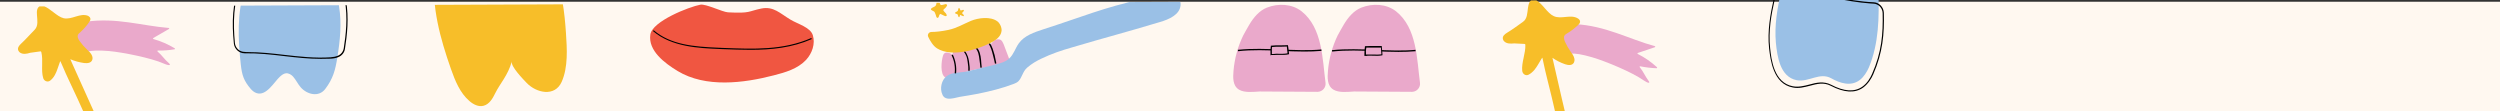<?xml version="1.0" encoding="utf-8"?>
<!-- Generator: Adobe Illustrator 23.0.0, SVG Export Plug-In . SVG Version: 6.00 Build 0)  -->
<svg version="1.1" xmlns="http://www.w3.org/2000/svg" xmlns:xlink="http://www.w3.org/1999/xlink" x="0px" y="0px"
	 viewBox="0 0 1440 64" style="enable-background:new 0 0 1440 64;" xml:space="preserve">
<rect x="0" y="0" width="1440" height="64" fill="#333333" stroke="none"/>
<style type="text/css">
	.st0{fill:#FFF8F0;}
	.st1{clip-path:url(#SVGID_2_);}
	.st2{fill:#9AC0E6;}
	.st3{fill:#EAA9CB;}
	.st4{fill:#F7BE29;}
	.st5{fill:#F5BE29;}
	.st6{fill:#F05641;}
	.st7{opacity:0.58;clip-path:url(#SVGID_2_);}
	.st8{fill:none;stroke:#FFFFFF;stroke-miterlimit:10;}
	.st9{clip-path:url(#SVGID_4_);}
	.st10{opacity:0.58;clip-path:url(#SVGID_4_);}
	.st11{opacity:0.62;clip-path:url(#SVGID_4_);}
	.st12{fill:#9ABEE4;}
	.st13{opacity:0.25;fill:url(#);enable-background:new    ;}
	.st14{fill:#92D2C7;}
	.st15{fill:#7D4097;}
	.st16{fill:#1A8BCB;}
	.st17{fill:#F58522;}
	.st18{fill:#3BB44A;}
	.st19{fill:none;stroke:#231F20;stroke-miterlimit:10;}
	.st20{fill:#706D6E;}
	.st21{fill:#F89C0E;}
	.st22{fill:#40B93C;}
	.st23{fill:#1575C5;}
	.st24{fill:#A4CE4E;}
	.st25{fill:#0192D5;}
	.st26{fill:#0065A5;}
	.st27{fill:#67BB49;}
	.st28{fill:#F2CF80;}
	.st29{opacity:0.25;fill:url(#);}
	.st30{fill:none;stroke:#3B3937;stroke-width:0.25;stroke-miterlimit:10;}
	.st31{fill:#FFFFFF;}
	.st32{fill:#181818;}
	.st33{fill:#1A1A1A;}
	.st34{fill:#FFFCF8;}
	.st35{fill-rule:evenodd;clip-rule:evenodd;}
	.st36{fill:#222221;}
	.st37{fill:#FABE15;}
	.st38{opacity:0.42;fill:url(#);}
	.st39{fill:#99BFE5;}
	.st40{fill:#4E4C49;}
	.st41{fill:#3B3937;}
	.st42{fill:#ECA7CA;}
	.st43{fill:#F0553C;}
	.st44{fill:#CDCECE;}
</style>
<g id="Layer_4">
	<rect x="-1" y="1" class="st0" width="1441" height="63"/>
	<g>
		<defs>
			<polygon id="SVGID_1_" points="1444,64 -1,64 -1.4,3.8 1444,-2 			"/>
		</defs>
		<clipPath id="SVGID_2_">
			<use xlink:href="#SVGID_1_"  style="overflow:visible;"/>
		</clipPath>
		<g class="st1">
			<g>
				<path class="st2" d="M162.3-14.6c-5.2-2.5-11.6-4.1-16.4,0.1c-2.3,2-3.8,4.8-4.8,7.7c-4.7,14.1-4,29.3-2.4,44
					c0.7,6.2,1.7,9.3,5.8,14.1c0.9,1,2,1.9,3.2,2.3c5.7,2,10.2-6.4,13.6-9.5c1-0.9,2.2-1.8,3.5-1.9c1.5-0.1,3,0.8,4,1.9
					c1.7,1.9,2.8,4.4,4.5,6.3c3.7,4.1,10.3,5.7,14,0.9c4.5-5.9,5.9-11,7-18.2c1.6-9.7,2.6-19.7,1-29.4c-1.3-7.9-3.7-19.5-13.4-20.7
					C175-17.8,169.2-11.3,162.3-14.6"/>
			</g>
			<g>
				<path d="M184.8,33.9c-7.1,0-14.2-0.8-21.1-1.6c-7.4-0.9-15.1-1.7-22.7-1.6c0,0-0.1,0-0.1,0c-3.2,0-5.9-2.5-6.2-5.7
					c-1.2-12.1-1-22.8,3.7-35.7c0.9-2.4,2.5-5.7,5.4-8c4.4-3.6,10.7-3.6,18.6-0.1c4.2,1.8,8,0.6,12-0.8c3.1-1,6.3-2.1,9.7-1.7
					c11.5,1.3,14,15,15.2,21.6c1.8,10,0.6,20.1-0.6,27.8c-0.3,2.2-1.8,4-3.8,4.8l0,0c-1.3,0.5-2.6,0.8-4.4,0.9
					C188.6,33.8,186.7,33.9,184.8,33.9z M142.7,30c7.1,0,14.2,0.8,21,1.6c8.7,1,17.7,2,26.7,1.4c1.6-0.1,3-0.4,4.2-0.9l0,0
					c1.8-0.7,3.1-2.4,3.4-4.3c1.2-7.6,2.4-17.6,0.6-27.6c-1.1-6.4-3.5-19.7-14.6-21c-3.3-0.4-6.4,0.7-9.4,1.7
					c-4,1.3-8.1,2.7-12.5,0.8c-7.7-3.4-13.7-3.3-17.9,0c-2.8,2.2-4.4,5.4-5.2,7.7c-4.6,12.8-4.8,23.4-3.7,35.4
					c0.3,2.9,2.7,5.1,5.6,5.1C141.5,30,142.1,30,142.7,30z"/>
			</g>
		</g>
		<g class="st1">
			<g>
				<path class="st3" d="M49.6,12.5c17.5-2.5,31.8,2.3,47.6,3.6c0.3,0,0.4,0.5,0.1,0.6l-9,5.2c-0.2,0.1-0.2,0.5,0.1,0.6
					c4.3,1.2,8.4,3,12.2,5.3c0.3,0.2,0.2,0.6-0.1,0.6c-3.1,0.5-6.3,0.8-9.5,0.7c-0.3,0-0.5,0.4-0.2,0.6c2.4,2,4.1,4.7,6.5,6.7
					c1.4,1.2,0.2,1.6-3,0.2c-7.1-3.2-23.7-6.5-31.5-7.2c-12.5-1-13.3,0.6-25.3,4.3c-0.3,0.1-0.7-5.2-0.7-5.5c0-5.5-0.3-7.3,0.5-9.1
					C39.3,14.9,45.6,13,49.6,12.5"/>
			</g>
			<g>
				<path class="st4" d="M41.2,35.7c-0.2-0.5-0.4-1-0.7-1.6c2.5,1.1,5.2,1.8,7.9,2.2c1.9,0.2,4.2,0.1,4.8-2c0.2-0.7,0.1-1.4-0.1-2
					c-0.6-1.7-1.9-2.7-3.1-3.9c-1.5-1.4-2.9-3-4.1-4.7c-0.8-1.1-1.5-2.5-1-3.6c0.2-0.6,0.7-1,1.2-1.4c2-1.8,3.9-3.9,5.4-6.2
					c0.5-0.7,0.9-1.6,0.3-2.5c-0.2-0.3-0.8-0.7-1.1-0.9c-4.6-1.8-9.3,2.4-14,1.4c-3.9-0.9-7.8-5.8-11.6-7c-0.6-0.2-1.2-0.2-1.7-0.1
					c-2.2,0.6-2.3,3.2-2.1,5.3c0.2,3,0.8,6.2-1.3,8.4c-2.6,2.6-5,5.4-7.8,8c-1.1,1-2.4,2.5-1.6,4.1c0.2,0.4,0.5,0.7,0.8,1
					c1.8,1.3,4.1,0.8,6,0.2l5.8-0.8c0.3-0.1,0.5,0.1,0.6,0.4c1.2,4.9-0.3,10.5,1.1,15c0.5,1.7,2.5,2.5,3.9,1.5
					c1.1-0.8,2.1-2,2.8-3.3c1.2-2.1,1.8-4.6,2.7-6.9c0.1-0.4,0.3-0.8,0.5-1.1c0.2,0.7,0.6,1.3,0.9,2.1c2.7,6.5,5.9,12.8,8.8,19.2
					c3.3,7.3,6.6,14.6,9.9,21.8c0.2,0.3,0.4,0.7,0.7,0.8c0.3,0.1,0.6-0.1,0.9-0.3c1.2-0.9,2.3-1.9,3.3-2.9
					C53.2,62.4,47.2,49,41.2,35.7"/>
			</g>
		</g>
		<g class="st1">
			<g>
				<path class="st3" d="M543.1,32.3c0.1-0.5,0.3-0.9,0.6-1.3c1.2-1.5,3.7-0.4,5.3,0.7c-0.6-1-0.1-2.5,0.9-3.1
					c1-0.7,2.3-0.6,3.4-0.1c0.7,0.4,1.5,1,2.3,0.8c0.7-0.2,1.1-0.9,1.6-1.5c1-1.2,2.9-1.5,4.3-0.8c0.5,0.2,0.9,0.6,1.4,0.5
					c0.8-0.1,1.2-1,1.6-1.6c1.3-2,4.6-2,6,0c0.7-1.1,1.5-2.2,2.6-2.8c1.1-0.6,2.6-0.7,3.6,0.1c0.7,0.6,1,1.5,1.4,2.3l3.3,8.7
					c0.1,0.3,0.2,0.5,0.2,0.8c-0.1,0.6-0.8,0.9-1.4,1.1c-8.2,2.3-16.7,3.2-24.9,5.6c-2.6,0.7-8.5,4.3-10.8,2.9
					C541.3,42.8,542.3,34.9,543.1,32.3"/>
			</g>
			<g>
				<path class="st2" d="M545.9,56.8c2.2,0.3,4.9-0.6,6.9-1c3.5-0.6,7-1.1,10.5-1.8c6.9-1.4,13.8-3.1,20.4-5.6
					c1-0.4,2.1-0.8,2.9-1.6c2.2-2.3,2.4-5.5,5-7.8c2.5-2.2,5.4-3.9,8.4-5.3c5.6-2.7,11.5-4.7,17.5-6.4c20.6-6.1,30-8.4,50.6-14.6
					c5.2-1.5,11.4-4.2,11.9-9.6c0.4-4.2-3.3-7.8-7.3-8.9c-4-1.1-10.2,4.2-14.2,5.1c-23.7,5.3-34.5,10.2-57.6,17.6
					c-5.2,1.7-10.9,3.6-14.1,8.1c-2,2.8-2.9,6.3-5.4,8.6c-2.2,2.1-5.4,2.9-8.4,3.7c-5.3,1.3-10.5,2.5-15.8,3.8
					c-3.8,0.9-8.8,0.3-12,2.8c-2.9,2.2-4,7.2-2.4,10.5C543.3,55.9,544.5,56.6,545.9,56.8"/>
			</g>
			<g>
				<path class="st4" d="M537,6.1c-0.4-0.2-0.9-0.5-0.8-0.9c0-0.1,0.1-0.2,0.2-0.3c0.6-0.7,2-0.9,2.5-1.6c0.7-0.8,0.3-2.2,1.1-2.9
					c0.1-0.1,0.2-0.1,0.3-0.1c0.3,0,0.4,0.1,0.5,0.3c0.3,0.5,0.5,1.1,0.7,1.7c0,0.1,0.1,0.3,0.2,0.4c0.2,0.2,0.5,0.2,0.8,0.2
					c0.5-0.1,0.9-0.2,1.3-0.3c0.3-0.1,0.7-0.3,1.1-0.2c0.2,0,0.3,0.1,0.4,0.2c0.4,0.3,0.2,0.8-0.1,1.1c-0.4,0.6-0.8,1.1-1.4,1.5
					c-0.2,0.1-0.3,0.3-0.4,0.5c-0.1,0.3,0.1,0.6,0.4,0.9c0.4,0.4,0.8,0.8,1.1,1.2c0.2,0.3,0.3,0.6,0.4,0.9c0.1,0.4-0.3,0.7-0.7,0.6
					c-1-0.2-2-1-3.1-1.3c-0.1,0-0.1,0-0.1,0.1L540.9,9c-0.1,0.5-0.2,1-0.6,1.2c-0.1,0-0.2,0.1-0.3,0.1c-0.4,0-0.6-0.4-0.7-0.7
					c-0.2-0.8-0.5-1.6-0.8-2.3C538.3,6.6,537.6,6.4,537,6.1"/>
			</g>
			<g>
				<path class="st4" d="M550.6,7.9c-0.2-0.1-0.5-0.2-0.5-0.5c0-0.1,0.1-0.1,0.1-0.2c0.3-0.3,1.1-0.5,1.4-0.9
					c0.4-0.4,0.2-1.2,0.6-1.6c0,0,0.1-0.1,0.2-0.1c0.1,0,0.2,0.1,0.3,0.2c0.2,0.3,0.3,0.6,0.4,0.9c0,0.1,0,0.1,0.1,0.2
					c0.1,0.1,0.3,0.1,0.4,0.1c0.2,0,0.5-0.1,0.7-0.2c0.2-0.1,0.4-0.2,0.6-0.1c0.1,0,0.2,0,0.2,0.1c0.2,0.2,0.1,0.4,0,0.6
					c-0.2,0.3-0.5,0.6-0.7,0.8c-0.1,0.1-0.2,0.1-0.2,0.2c-0.1,0.2,0.1,0.3,0.2,0.5c0.2,0.2,0.4,0.4,0.6,0.6c0.1,0.1,0.2,0.3,0.2,0.5
					c0,0.2-0.2,0.4-0.4,0.3c-0.6-0.1-1.1-0.5-1.7-0.7c0,0-0.1,0-0.1,0l-0.2,0.7c0,0.2-0.1,0.5-0.3,0.6c0,0-0.1,0-0.1,0
					c-0.2,0-0.3-0.2-0.4-0.4c-0.1-0.4-0.3-0.8-0.4-1.2C551.3,8.1,551,8,550.6,7.9"/>
			</g>
			<g>
				<path d="M550.7,42.3l-0.8-0.1c0.4-3.5-0.2-7.2-1.8-10.4l0.7-0.4C550.4,34.7,551.1,38.6,550.7,42.3z"/>
			</g>
			<g>
				<path d="M558.5,40.8l-0.8-0.1c0.1-0.8,0-1.6,0-2.4c-0.2-1.8-0.4-3.7-0.9-5.5c-0.4-1.1-0.9-2.1-1.6-2.9l0.6-0.5
					c0.7,0.9,1.3,2,1.7,3.2c0.6,1.8,0.8,3.8,1,5.7C558.6,39,558.6,39.9,558.5,40.8z"/>
			</g>
			<g>
				<path d="M565.5,38.9l-0.8,0.1c-0.1-1.5-0.3-2.9-0.5-4.4c-0.3-2.6-0.7-5.2-2.3-6.8l0.6-0.6c1.8,1.9,2.3,4.5,2.6,7.3
					C565.2,35.9,565.3,37.4,565.5,38.9z"/>
			</g>
			<g>
				<path d="M573.9,36.5l-0.8,0.2c-0.3-1.6-0.7-3.1-1.1-4.7c-0.6-2.4-1.2-4.7-2.5-6.7l0.7-0.5c1.4,2.1,2,4.5,2.7,6.9
					C573.2,33.4,573.6,34.9,573.9,36.5z"/>
			</g>
			<g>
				<path class="st5" d="M539.8,27.9c-2.3-1.4-4-4.3-5.1-6.6c-0.7-1.4,0.3-2.9,1.9-2.9c2.2,0,5.6-0.3,9.8-1.2
					c4.7-1,8.6-3.4,12.9-5.2c4.1-1.7,11.2-2.7,15.2,0.3c1.5,1.1,2.6,3.7,2.4,5.5c-0.4,3.5-3.6,5.5-6.5,7
					C562.6,28.7,548.3,33.1,539.8,27.9"/>
			</g>
		</g>
		<g class="st1">
			<path class="st4" d="M277.3-29.9c-13.1-2.9-25.5,0.5-27,15.5c-1.8,18.3,3.3,36.6,9.4,54c2.4,6.8,5.2,13.9,10.7,18.6
				c2.3,2,5.3,3.5,8.2,2.7c3.3-0.9,5.2-4.2,6.7-7.3c2.7-5.5,7.3-10.2,9.5-18.2c-0.8,2.8,6.8,10.5,8.6,12.4
				c5.5,5.7,16.1,8.2,20.1-0.6c3.8-8.5,3.1-19.1,2.5-28.1C325.2,7,323.7-5.5,319-16.8c-4.5-10.9-14.4-23.6-27.9-20.7
				c-3.5,0.7-5.2,3.4-7.1,6C281-27.4,282-28.8,277.3-29.9"/>
		</g>
		<g class="st1">
			<g>
				<path class="st6" d="M403.4,2.7c3.1-0.6,12.7,4.2,15.9,4.4c13.1,0.7,11.5-0.6,19.3-2.2c6.9-1.4,10.7,2.8,16.7,6.4
					c4.1,2.5,11.5,4.4,12.9,9c1.5,4.9-0.4,10.4-3.9,14.2c-4.9,5.2-12,7.2-18.6,8.9c-17.4,4.5-39.2,7.3-55.4-2.5
					c-7.4-4.5-17.1-11.7-15.7-21C375.7,12.2,397,3.9,403.4,2.7"/>
			</g>
			<g>
				<path d="M432.3,28.7c-5.2,0-10.5-0.2-15.9-0.4l-2.3-0.1c-11.5-0.5-27.2-1.1-38-10.3l0.4-0.5c9.9,8.4,22.9,9.5,37.6,10.1l2.3,0.1
					c17.8,0.7,34.7,1.4,50.9-5.7l0.3,0.6C456.2,27.5,444.4,28.7,432.3,28.7z"/>
			</g>
		</g>
		<g class="st1">
			<g>
				<path class="st3" d="M907.2,13.9c17.6,0.9,30.8,8.5,46,12.7c0.3,0.1,0.3,0.5,0,0.6l-9.8,3.3c-0.3,0.1-0.3,0.5,0,0.6
					c4,2,7.7,4.6,11,7.6c0.2,0.2,0.1,0.6-0.2,0.6c-3.2-0.1-6.3-0.5-9.4-1.1c-0.3-0.1-0.5,0.3-0.3,0.5c2,2.4,3.2,5.4,5.1,7.9
					c1.1,1.4-0.1,1.6-3-0.4c-6.3-4.5-21.9-11-29.5-13.2c-12.1-3.5-13.2-2-25.6-0.7c-0.3,0,0.3-5.2,0.4-5.5c1-5.3,1.1-7.2,2.3-8.8
					C896.7,14.3,903.2,13.6,907.2,13.9"/>
			</g>
			<g>
				<path class="st4" d="M894.6,35c-0.1-0.5-0.2-1.1-0.4-1.7c2.3,1.6,4.7,2.8,7.3,3.7c1.8,0.6,4.1,0.9,5.1-1c0.3-0.6,0.4-1.3,0.3-2
					c-0.3-1.8-1.4-3.1-2.3-4.4c-1.2-1.7-2.2-3.5-3.1-5.4c-0.5-1.2-1-2.7-0.3-3.8c0.4-0.5,0.9-0.9,1.5-1.2c2.4-1.4,4.5-3.1,6.5-5
					c0.6-0.6,1.2-1.3,0.8-2.4c-0.2-0.4-0.6-0.9-1-1.1c-4.2-2.7-9.6,0.6-14-1.4c-3.7-1.6-6.5-7.2-10.1-9.1c-0.5-0.3-1.1-0.4-1.7-0.4
					c-2.2,0.1-2.8,2.7-3.1,4.8c-0.4,3-0.4,6.3-2.9,8c-3,2.1-6,4.4-9.2,6.3c-1.3,0.8-2.8,2-2.3,3.7c0.1,0.4,0.3,0.8,0.6,1.1
					c1.5,1.6,3.8,1.5,5.9,1.3l5.9,0.3c0.3,0,0.5,0.2,0.5,0.5c0.2,5-2.3,10.2-1.8,15c0.2,1.8,1.9,3,3.5,2.3c1.3-0.6,2.4-1.6,3.4-2.7
					c1.6-1.9,2.7-4.1,4-6.2c0.2-0.3,0.4-0.7,0.7-1c0.1,0.7,0.3,1.4,0.5,2.3c1.4,6.9,3.3,13.7,4.9,20.5c1.8,7.8,3.6,15.6,5.5,23.3
					c0.1,0.4,0.2,0.8,0.6,0.9c0.3,0.1,0.6,0,0.9-0.1c1.3-0.6,2.6-1.4,3.8-2.2C901.1,63.5,897.9,49.3,894.6,35"/>
			</g>
		</g>
		<g class="st1">
			<g>
				<path class="st2" d="M1054.8,45.1c5,2.8,11.3,4.9,16.4,1c2.4-1.8,4.1-4.6,5.3-7.3c5.7-13.7,6-29,5.4-43.8
					c-0.3-6.2-1-9.4-4.8-14.4c-0.8-1.1-1.8-2-3.1-2.6c-5.5-2.4-10.6,5.7-14.3,8.5c-1.1,0.8-2.3,1.6-3.6,1.7c-1.5,0-2.9-1-3.8-2.2
					c-1.6-2-2.5-4.6-4.1-6.6c-3.4-4.4-9.9-6.4-14-1.8c-4.9,5.6-6.6,10.6-8.3,17.7c-2.2,9.5-3.9,19.5-3,29.3c0.8,8,2.4,19.7,12,21.6
					C1041.9,47.5,1048.1,41.4,1054.8,45.1"/>
			</g>
			<g>
				<path d="M1035.7-4.8c7.1,0.5,14.1,1.8,20.9,3c7.3,1.4,14.9,2.8,22.6,3.1c0,0,0.1,0,0.1,0c3.2,0.2,5.7,2.9,5.8,6.1
					c0.3,12.1-0.6,22.8-6.1,35.4c-1,2.3-2.9,5.5-5.9,7.7c-4.7,3.3-10.9,2.9-18.6-1.1c-4.1-2.1-7.9-1.1-12,0c-3.2,0.8-6.4,1.7-9.8,1
					c-11.4-2.1-12.9-15.9-13.7-22.5c-1.1-10.1,0.8-20.1,2.5-27.7c0.5-2.1,2.1-3.9,4.1-4.5l0,0c1.3-0.4,2.7-0.6,4.4-0.6
					C1031.9-5,1033.8-4.9,1035.7-4.8z M1077.4,2c-7.1-0.5-14.1-1.8-20.9-3c-8.6-1.6-17.5-3.2-26.5-3.2c-1.7,0-3,0.2-4.2,0.6l0,0
					c-1.8,0.6-3.2,2.1-3.7,4c-1.7,7.5-3.6,17.4-2.5,27.4c0.7,6.5,2.2,19.9,13.1,21.9c3.3,0.6,6.4-0.2,9.5-1c4-1.1,8.2-2.1,12.5,0.1
					c7.4,3.9,13.4,4.3,17.9,1.2c2.9-2,4.7-5.1,5.7-7.4c5.5-12.4,6.4-23,6.1-35.1c-0.1-2.9-2.4-5.3-5.3-5.4
					C1078.6,2.1,1078,2,1077.4,2z"/>
			</g>
		</g>
	</g>
</g>
<g id="Layer_2">
</g>
<g id="Layer_1">
	<g>
		<g>
			<path class="st3" d="M719.6,14.2c2.5-4.2,5.8-8.1,10.1-9.8c6.6-2.6,14.5-2.2,20,2.1c12.1,9.6,12,27.6,13.8,41.1
				c0.4,2.7-1.7,5.2-4.5,5.3c0,0-33.3-0.2-33.4-0.2c-3.6,0.2-8.7,0.9-12-1.1c-3.7-2.3-3.4-7.1-3.1-10.8c0.6-7.1,2.5-14,5.6-20.4
				C717.2,18.5,718.3,16.3,719.6,14.2"/>
		</g>
		<g>
			<path class="st3" d="M774,14.2c2.5-4.2,5.8-8.1,10.1-9.8c6.6-2.6,14.5-2.2,20,2.1c12.1,9.6,12,27.6,13.8,41.1
				c0.4,2.7-1.7,5.2-4.5,5.3c0,0-33.3-0.2-33.4-0.2c-3.6,0.2-8.7,0.9-12-1.1c-3.7-2.3-3.4-7.1-3.1-10.8c0.6-7.1,2.5-14,5.6-20.4
				C771.6,18.5,772.7,16.3,774,14.2"/>
		</g>
		<g>
			<path d="M751.3,29.7c-4.5,0-9-0.2-13.4-0.4c-8.1-0.4-16.6-0.7-24.8,0.2l-0.1-0.8c8.3-0.9,16.7-0.5,24.9-0.2
				c7.6,0.3,15.5,0.7,23.2,0l0.1,0.8C757.9,29.6,754.6,29.7,751.3,29.7z"/>
		</g>
		<g>
			<path d="M805.5,29.9c-4.5,0-9-0.2-13.4-0.4c-8.1-0.4-16.6-0.7-24.8,0.2l-0.1-0.8c8.3-0.9,16.7-0.5,24.9-0.2
				c7.6,0.3,15.5,0.7,23.2,0l0.1,0.8C812.1,29.8,808.8,29.9,805.5,29.9z"/>
		</g>
		<g>
			<path class="st3" d="M786.4,30.5l0,1.3c0,0,1,0,1.2,0c3-0.3,5.7,0.3,8.6-0.2c-0.1-1.5-0.2-3.1-0.4-4.6c-0.7,0-1.1,0-3.3,0
				c-2,0-4.1-0.1-5.9,0.1C786.6,27,786.3,28.9,786.4,30.5"/>
		</g>
		<g>
			<path d="M787.1,32.2c-0.3,0-0.7,0-0.8,0l-0.4,0l0-1.7c0-1.6,0.3-3.5,0.3-3.6l0-0.3l0.3,0c1.5-0.1,3.2-0.1,4.9-0.1l1,0
				c2.2,0,2.6,0,3.2,0l0.3,0l0,0.3c0.1,1,0.2,2,0.3,3.1c0,0.5,0.1,1.1,0.1,1.6l0,0.3l-0.3,0.1c-1.7,0.3-3.3,0.3-4.9,0.2
				c-1.2,0-2.5-0.1-3.7,0C787.5,32.2,787.3,32.2,787.1,32.2z M789.4,31.4c0.7,0,1.3,0,1.9,0c1.5,0.1,2.9,0.1,4.4-0.1
				c0-0.4-0.1-0.8-0.1-1.2c-0.1-0.9-0.1-1.8-0.2-2.7c-0.5,0-1.1,0-2.9,0l-1,0c-1.5,0-3.1,0-4.5,0c-0.1,0.6-0.3,1.9-0.2,3.1l0,0.9
				c0.3,0,0.7,0,0.8,0C788.2,31.4,788.8,31.4,789.4,31.4z"/>
		</g>
		<g>
			<path class="st3" d="M732.2,30.2v1.3c0,0,1,0,1.2,0c3-0.4,5.7,0.1,8.6-0.5c-0.2-1.5-0.3-3.1-0.5-4.6c-0.7,0-1.1,0.1-3.3,0.1
				c-2,0-4.1,0-5.9,0.2C732.4,26.7,732.1,28.6,732.2,30.2"/>
		</g>
		<g>
			<path d="M731.8,31.9v-1.7c-0.1-1.6,0.2-3.5,0.2-3.6l0-0.3l0.3,0c1.5-0.2,3.3-0.2,5-0.2l1,0c2.2,0,2.6-0.1,3.2-0.1l0.3,0l0.1,0.3
				c0.2,1,0.3,2,0.4,3c0.1,0.5,0.1,1.1,0.2,1.6l0,0.3l-0.3,0.1c-1.7,0.4-3.3,0.3-4.9,0.3c-1.2,0-2.5,0-3.7,0.1c-0.2,0-1.1,0-1.3,0
				L731.8,31.9z M732.7,27.1c-0.1,0.6-0.2,1.9-0.1,3.1l0,0.9c0.3,0,0.7,0,0.8,0c1.3-0.2,2.6-0.2,3.8-0.1c1.5,0,2.9,0,4.4-0.3
				c0-0.4-0.1-0.8-0.1-1.2c-0.1-0.9-0.2-1.8-0.3-2.7c-0.5,0-1.1,0-2.9,0.1l-1,0C735.8,26.9,734.2,26.9,732.7,27.1z"/>
		</g>
	</g>
</g>
<g id="Layer_3">
</g>
<g id="Layer_5">
</g>
<g id="Layer_6">
</g>
</svg>
